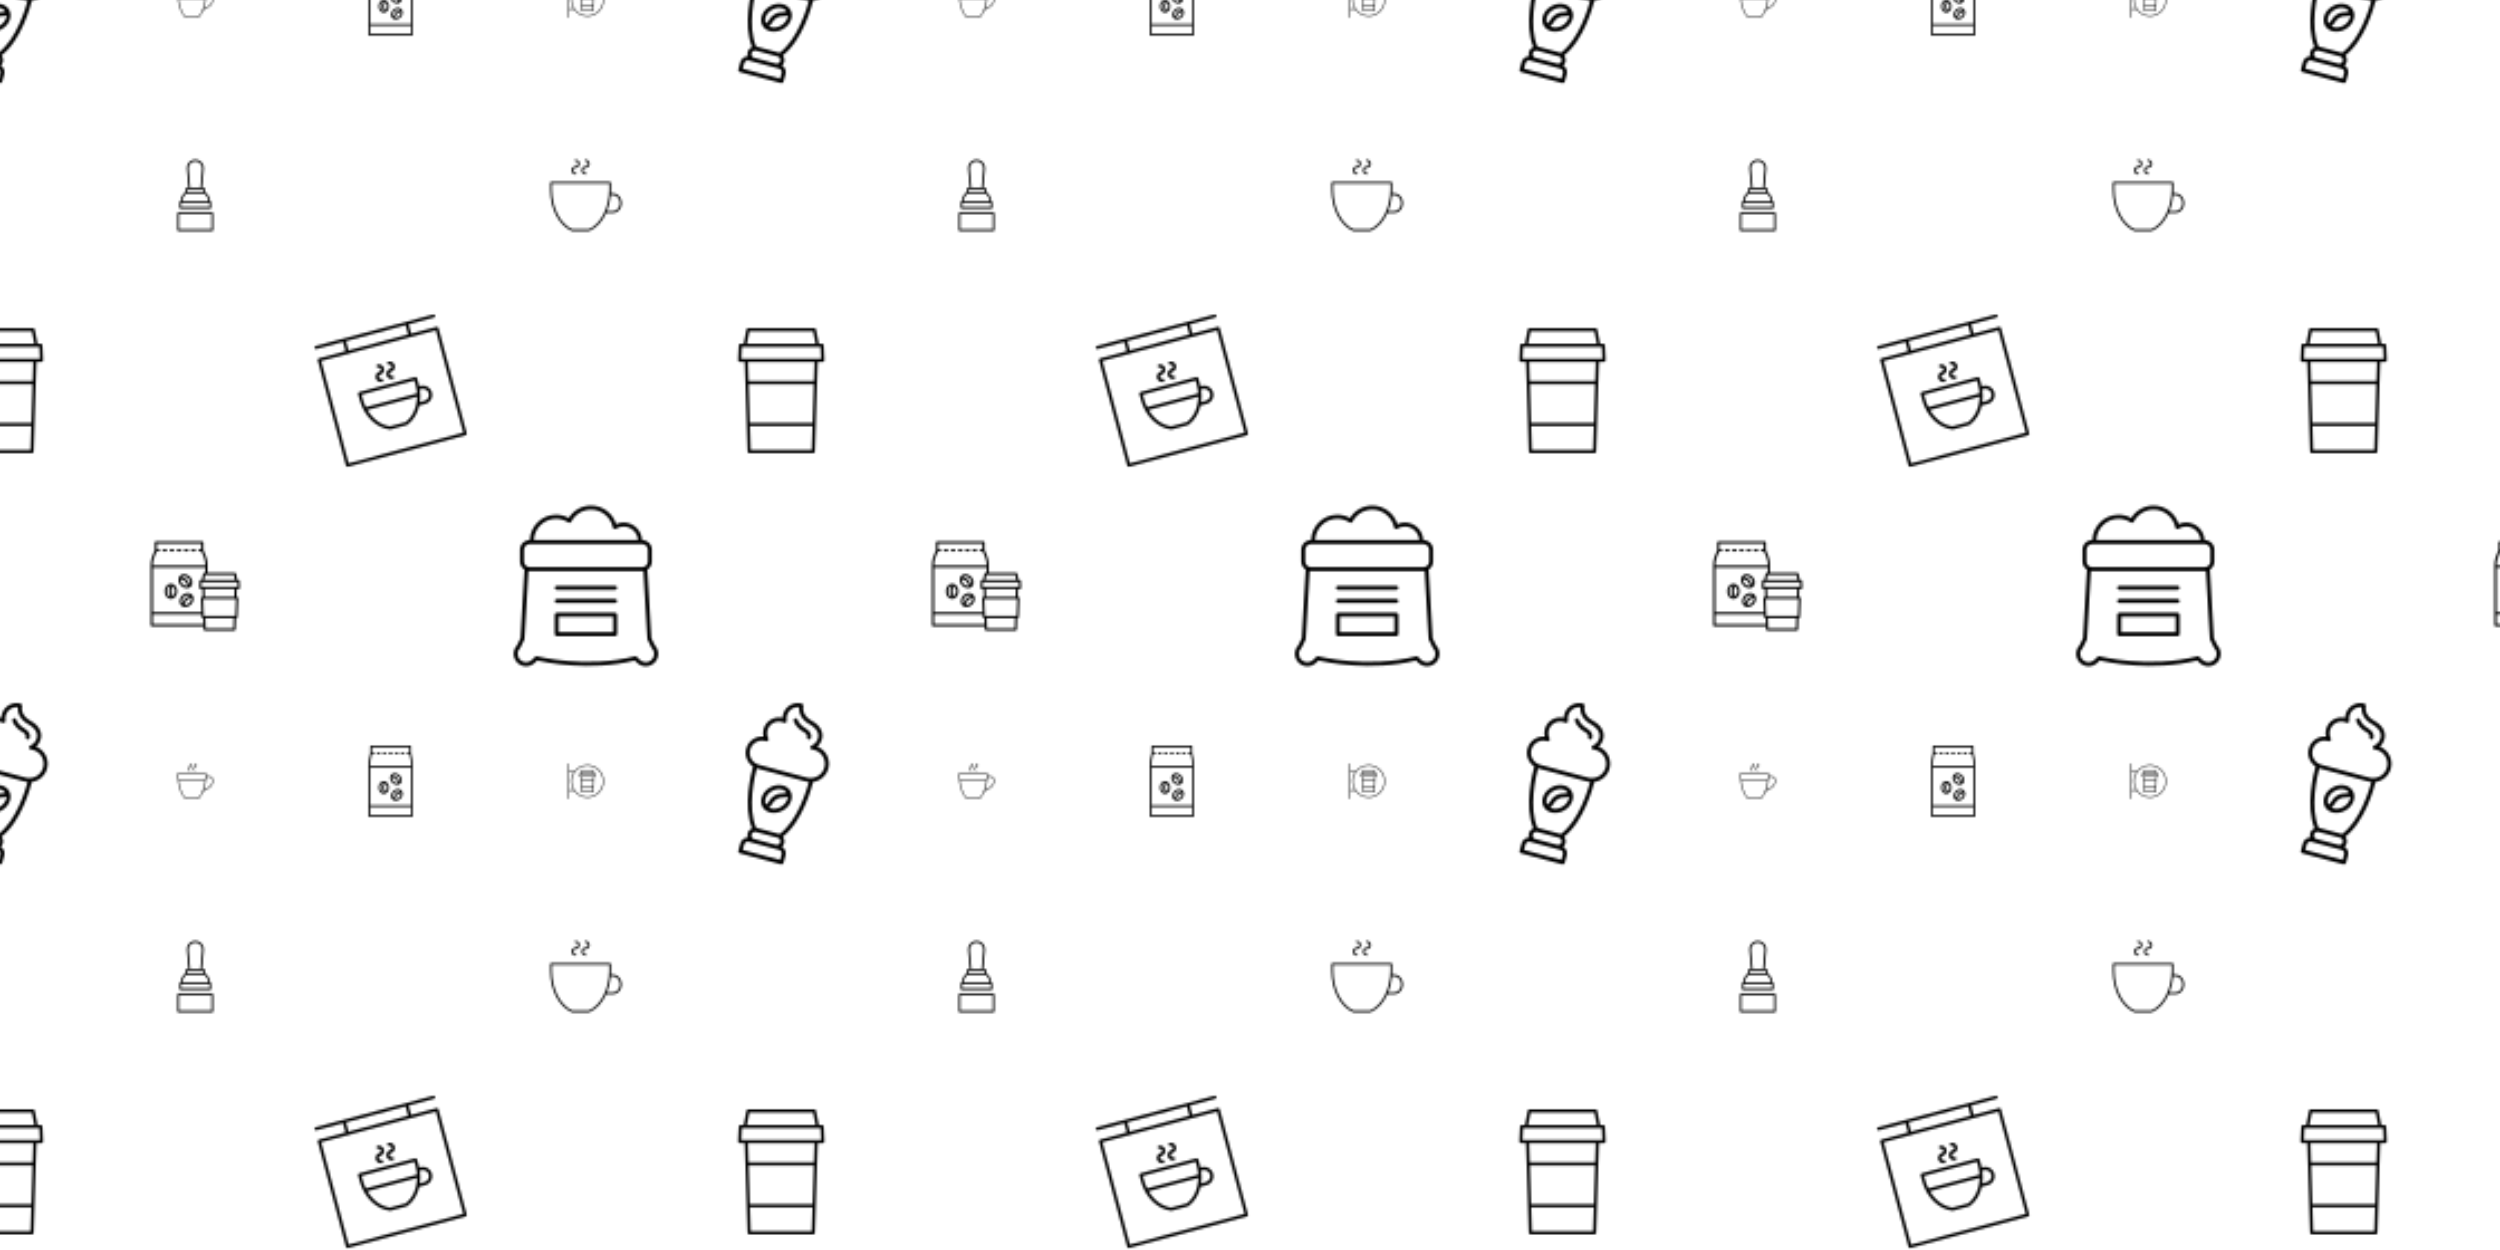 <svg xmlns="http://www.w3.org/2000/svg" xmlns:xlink="http://www.w3.org/1999/xlink" xmlns:fi="http://pattern.flaticon.com/" x="0" y="0" width="1920" height="960" viewBox="0 0 1120 560"><rect x="0px" y="0px" width="100%" height="100%" opacity="0" fill="#ffffff"/><defs><g transform="matrix(0.5 0 0 0.5 62.5 237.5)" id="L1_25"><path d="M21.48,19.152h2.307c0.552,0,1-0.447,1-1s-0.448-1-1-1h-2.307c-0.552,0-1,0.447-1,1  S20.928,19.152,21.48,19.152z"/><path d="M27.899,19.152h2.307c0.552,0,1-0.447,1-1s-0.448-1-1-1h-2.307c-0.552,0-1,0.447-1,1  S27.347,19.152,27.899,19.152z"/><path d="M34.318,19.152h2.307c0.552,0,1-0.447,1-1s-0.448-1-1-1h-2.307c-0.552,0-1,0.447-1,1  S33.766,19.152,34.318,19.152z"/><path d="M40.738,19.152h2.307c0.552,0,1-0.447,1-1s-0.448-1-1-1h-2.307c-0.552,0-1,0.447-1,1  S40.186,19.152,40.738,19.152z"/><path d="M47.157,19.152h2.307c0.552,0,1-0.447,1-1s-0.448-1-1-1h-2.307c-0.552,0-1,0.447-1,1  S46.605,19.152,47.157,19.152z"/><path d="M28.172,47.959c-3.128,0-5.673,3.082-5.673,6.871s2.545,6.871,5.673,6.871  s5.673-3.082,5.673-6.871S31.3,47.959,28.172,47.959z M24.499,54.83  c0-2.545,1.485-4.617,3.363-4.83c-0.106,0.589-0.317,0.987-0.568,1.449  c-0.415,0.762-0.885,1.625-0.885,3.282s0.47,2.521,0.885,3.282c0.278,0.513,0.509,0.945,0.599,1.65  C26,59.471,24.499,57.389,24.499,54.83z M29.838,59.147c-0.158-0.924-0.486-1.535-0.787-2.088  c-0.358-0.659-0.641-1.18-0.641-2.327s0.283-1.668,0.641-2.327c0.282-0.517,0.585-1.088,0.753-1.915  c1.204,0.8,2.041,2.436,2.041,4.341C31.845,56.716,31.023,58.338,29.838,59.147z"/><path d="M42.625,56.363c-1.632,0.186-3.229,0.986-4.498,2.255c-1.268,1.268-2.069,2.865-2.254,4.497  c-0.195,1.717,0.305,3.27,1.407,4.372c0.946,0.946,2.224,1.448,3.652,1.448  c0.236,0,0.477-0.014,0.72-0.041c1.632-0.186,3.229-0.986,4.497-2.255  c1.269-1.268,2.069-2.864,2.254-4.497c0.195-1.717-0.305-3.27-1.407-4.372  C45.896,56.668,44.341,56.168,42.625,56.363z M37.861,63.341c0.134-1.185,0.731-2.359,1.681-3.309  c0.95-0.949,2.125-1.547,3.31-1.682c0.165-0.019,0.326-0.028,0.485-0.028  c0.781,0,1.467,0.238,2.005,0.668c-0.494,0.345-0.926,0.477-1.433,0.626  c-0.832,0.246-1.775,0.524-2.946,1.696c-1.172,1.172-1.45,2.114-1.696,2.947  c-0.165,0.559-0.308,1.029-0.744,1.592C37.994,65.201,37.748,64.329,37.861,63.341z M46.417,61.917  c-0.134,1.185-0.731,2.359-1.681,3.309s-2.125,1.547-3.309,1.682  c-0.409,0.046-0.793,0.015-1.159-0.053c0.539-0.764,0.739-1.426,0.917-2.029  c0.212-0.719,0.38-1.287,1.192-2.099c0.812-0.812,1.38-0.979,2.099-1.191  c0.563-0.167,1.18-0.355,1.881-0.819C46.432,61.093,46.465,61.491,46.417,61.917z"/><path d="M42.335,52.017c1.387,0,2.693-0.472,3.661-1.439c2.211-2.212,1.832-6.191-0.847-8.87  c-2.68-2.679-6.658-3.059-8.87-0.847c-2.212,2.212-1.832,6.191,0.847,8.869  C38.633,51.236,40.551,52.017,42.335,52.017z M39.946,41.406c1.258,0,2.666,0.592,3.789,1.715  c1.799,1.8,2.214,4.315,1.037,5.793c-0.341-0.491-0.473-0.922-0.622-1.425  c-0.246-0.833-0.524-1.775-1.696-2.947c-1.171-1.172-2.115-1.45-2.946-1.696  c-0.561-0.165-1.031-0.308-1.596-0.746C38.471,41.642,39.176,41.406,39.946,41.406z M36.907,43.844  c0.766,0.542,1.429,0.742,2.033,0.921c0.719,0.212,1.287,0.38,2.099,1.191  c0.812,0.812,0.979,1.38,1.192,2.099c0.167,0.565,0.356,1.183,0.821,1.887  c-1.417,0.286-3.165-0.279-4.513-1.626C37.206,46.982,36.641,45.255,36.907,43.844z"/><path d="M11,86.25h46.346l0.088,2.781C57.45,89.571,57.893,90,58.433,90h26.634  c0.54,0,0.982-0.429,1-0.969l0.319-10.126h0.455c0.538,0,0.98-0.426,1-0.964l0.613-17.078  c0.01-0.271-0.091-0.535-0.28-0.73s-0.448-0.306-0.72-0.306h-0.467l0.224-7.106H89  c0.273,0,0.534-0.111,0.723-0.31c0.188-0.197,0.288-0.463,0.276-0.736l-0.279-6.14  c-0.024-0.533-0.464-0.954-0.999-0.954h-1.113l-1.097-5.579c-0.092-0.469-0.503-0.807-0.981-0.807  H60.944V30.825c0-2.623-0.505-5.183-1.5-7.609l-2.165-5.272v-6.942c0-0.553-0.448-1-1-1H14.666  c-0.552,0-1,0.447-1,1v6.942l-2.165,5.272C10.505,25.642,10,28.202,10,30.825V85.25  C10,85.803,10.448,86.25,11,86.25z M12,84.25v-8.705h43.575l0.086,2.396  c0.02,0.538,0.461,0.964,1,0.964h0.454L57.282,84.25H12z M84.097,88h-24.696l-0.286-9.095h25.268  L84.097,88z M85.875,76.905h-28.25l-0.541-15.078H86.416L85.875,76.905z M84.986,59.827H58.514l-0.224-7.106  h26.918L84.986,59.827z M87.954,50.721H55.546l0.188-4.14h32.03L87.954,50.721z M85.569,44.581H57.931  l0.862-4.386h25.914L85.569,44.581z M57.97,38.195c-0.478,0-0.889,0.338-0.981,0.807l-1.097,5.579  H54.779c-0.535,0-0.975,0.421-0.999,0.954l-0.279,6.14c-0.012,0.273,0.087,0.539,0.276,0.736  c0.189,0.198,0.45,0.31,0.723,0.31h1.79l0.224,7.106h-0.467c-0.271,0-0.531,0.11-0.72,0.306  s-0.29,0.459-0.28,0.73l0.455,12.682H12V33.688h46.944v4.508H57.97z M13.352,23.976l1.98-4.823  h2.036c0.552,0,1-0.447,1-1s-0.448-1-1-1h-1.702v-5.151h39.613v5.151h-1.702c-0.552,0-1,0.447-1,1  s0.448,1,1,1h2.036l1.98,4.823c0.896,2.184,1.351,4.488,1.351,6.85v0.862H12v-0.862  C12,28.464,12.455,26.159,13.352,23.976z"/></g><g transform="matrix(0.4 0 0 0.4 242.5 67.5)" id="L1_26"><path d="M38.412,19.36c2.581,0,4.681-2.1,4.681-4.68S40.993,10,38.412,10c-0.553,0-1,0.448-1,1  s0.447,1,1,1c1.479,0,2.681,1.202,2.681,2.68s-1.202,2.68-2.681,2.68  c-2.58,0-4.68,2.1-4.68,4.68s2.1,4.68,4.68,4.68c0.553,0,1-0.448,1-1s-0.447-1-1-1  c-1.478,0-2.68-1.202-2.68-2.68S36.935,19.36,38.412,19.36z"/><path d="M49.565,19.36c2.581,0,4.681-2.1,4.681-4.68S52.146,10,49.565,10c-0.553,0-1,0.448-1,1  s0.447,1,1,1c1.479,0,2.681,1.202,2.681,2.68s-1.202,2.68-2.681,2.68  c-2.58,0-4.68,2.1-4.68,4.68s2.1,4.68,4.68,4.68c0.553,0,1-0.448,1-1s-0.447-1-1-1  c-1.478,0-2.68-1.202-2.68-2.68S48.088,19.36,49.565,19.36z"/><path d="M34.071,89.917C34.196,89.972,34.332,90,34.469,90h19.04c0.137,0,0.272-0.028,0.397-0.083  c8.003-3.466,14.544-10.727,18.78-20.149h7.53c5.415,0,9.821-4.934,9.821-10.998  s-4.406-10.998-9.821-10.998h-2.338c0.073-1.3,0.111-2.612,0.111-3.936v-7.926c0-0.552-0.447-1-1-1  h-66c-0.553,0-1,0.448-1,1v7.926C9.989,65.16,19.667,83.679,34.071,89.917z M80.216,49.772  c4.312,0,7.821,4.037,7.821,8.998s-3.509,8.998-7.821,8.998h-6.674  c2.192-5.449,3.641-11.543,4.194-17.996H80.216z M11.989,36.911h64v6.926  c0,20.123-9.319,38.242-22.689,44.164H34.678c-13.369-5.921-22.688-24.04-22.688-44.164V36.911z"/></g><g transform="matrix(0.2 0 0 0.2 252.5 340)" id="L1_27"><path d="M53.299,13.381c-11.947,0-22.577,5.719-29.294,14.555c-0.088-0.026-0.176-0.055-0.273-0.055  H12.015V11.021c0-0.553-0.448-1-1-1s-1,0.447-1,1v78c0,0.553,0.448,1,1,1s1-0.447,1-1V71.381h11.408  c6.676,9.284,17.576,15.35,29.875,15.35c20.268,0,36.757-16.452,36.757-36.675  S73.566,13.381,53.299,13.381z M12.015,69.381v-39.5h10.61c-3.839,5.792-6.083,12.726-6.083,20.175  c0,7.088,2.032,13.709,5.536,19.325H12.015z M53.299,84.73c-19.165,0-34.756-15.555-34.756-34.675  s15.592-34.675,34.756-34.675c19.165,0,34.757,15.555,34.757,34.675S72.464,84.73,53.299,84.73z"/><path d="M69.712,31.953h-1.046l-1.058-5.464c-0.091-0.47-0.503-0.81-0.982-0.81H39.972  c-0.479,0-0.891,0.34-0.982,0.81l-1.058,5.464h-1.046c-0.535,0-0.975,0.421-0.999,0.955l-0.271,6.031  c-0.012,0.272,0.087,0.539,0.276,0.736c0.188,0.197,0.45,0.309,0.723,0.309h1.7l1.105,33.658  c0.018,0.539,0.46,0.967,1,0.967h25.759c0.54,0,0.982-0.428,1-0.967l1.105-33.658h1.7  c0.273,0,0.534-0.111,0.723-0.309c0.189-0.197,0.289-0.464,0.276-0.736l-0.271-6.031  C70.688,32.374,70.247,31.953,69.712,31.953z M40.797,27.68h25.004l0.827,4.273H39.97L40.797,27.68z   M65.569,61.709H41.029l-0.419-12.778h25.378L65.569,61.709z M41.387,72.609l-0.292-8.9h24.408  l-0.292,8.9H41.387z M66.054,46.931H40.544l-0.228-6.946h25.965L66.054,46.931z M37.661,37.984  l0.181-4.031h30.915l0.181,4.031H37.661z"/></g><g transform="matrix(0.4 0 0 0.4 67.5 67.5)" id="L1_28"><path d="M38.77,44.024v2.546c-1.343,1.021-5.143,4.413-5.421,10.084h-0.134c-0.552,0-1,0.447-1,1V64  c0,0.553,0.448,1,1,1h33.57c0.552,0,1-0.447,1-1v-6.346c0-0.553-0.448-1-1-1h-0.134  c-0.278-5.671-4.078-9.063-5.421-10.084v-2.546c0-1.516-1.233-2.749-2.749-2.749h-0.765l1.806-20.936  c0.219-2.654-0.69-5.299-2.494-7.258S52.663,10,50,10s-5.225,1.123-7.028,3.082  s-2.712,4.604-2.493,7.262l1.806,20.932h-0.765C40.003,41.275,38.77,42.509,38.77,44.024z M65.785,63  H34.215v-4.346h31.57V63z M64.654,56.654H35.346c0.292-4.915,3.819-7.881,4.75-8.578h19.81  C60.84,48.77,64.364,51.715,64.654,56.654z M59.23,44.024v2.052H40.77v-2.052  c0-0.413,0.336-0.749,0.749-0.749h16.962C58.894,43.275,59.23,43.611,59.23,44.024z M42.471,20.176  c-0.176-2.13,0.525-4.168,1.972-5.739C45.89,12.865,47.864,12,50,12s4.11,0.865,5.557,2.437  c1.447,1.571,2.147,3.609,1.972,5.735l-1.82,21.104H44.291L42.471,20.176z"/><path d="M29.916,70.092V89c0,0.553,0.448,1,1,1H69.084c0.552,0,1-0.447,1-1V70.092c0-0.553-0.448-1-1-1H30.916  C30.364,69.092,29.916,69.539,29.916,70.092z M31.916,71.092H68.084V88H31.916V71.092z"/></g><g transform="matrix(0.869 0.233 -0.233 0.869 318.18 294.886)" id="L1_29"><path d="M28.985,38.843c0,3.597,2.351,6.651,5.595,7.714c-0.041,3.49,0.164,20.286,7.5,29.889  c-0.902,0.702-1.494,1.786-1.494,3.016c0,0.73,0.216,1.406,0.571,1.987  c-1.602,0.445-2.787,1.9-2.787,3.642V89c0,0.553,0.448,1,1,1h21.262c0.552,0,1-0.447,1-1v-3.91  c0-1.742-1.186-3.197-2.787-3.642c0.355-0.581,0.571-1.257,0.571-1.987c0-1.23-0.592-2.314-1.494-3.016  c7.586-9.93,7.547-27.553,7.495-30.198c3.286-1.387,5.599-4.644,5.599-8.432  c0-4.693-3.548-8.572-8.1-9.089c0.81-1.221,1.25-2.66,1.25-4.174c0-3.678-2.677-6.433-7.344-7.558  c-5.614-1.354-5.874-5.533-5.885-6.006C50.923,10.445,50.479,10,49.936,10  c-4.218,0-7.65,3.436-7.65,7.658c0,0.587,0.067,1.165,0.199,1.73  c-4.241,0.092-7.664,3.574-7.664,7.842c0,1.267,0.308,2.504,0.886,3.614  C31.895,31.505,28.985,34.84,28.985,38.843z M57.415,79.461c0,1.012-0.821,1.834-1.831,1.834H44.416  c-1.01,0-1.831-0.822-1.831-1.834s0.821-1.834,1.831-1.834H55.584  C56.593,77.627,57.415,78.449,57.415,79.461z M59.631,85.09V88H40.369v-2.91  c0-0.989,0.805-1.795,1.794-1.795h2.253H55.584h2.253C58.826,83.295,59.631,84.101,59.631,85.09z   M56.027,75.627H55.584H44.416h-0.443c-6.925-8.6-7.389-24.651-7.392-28.692  c0.17,0.011,0.34,0.026,0.513,0.026h24.784c0.526,0,1.039-0.055,1.541-0.14  C63.426,50.648,63.03,66.93,56.027,75.627z M37.094,32.726c0.09,0,0.179,0.007,0.268,0.013  l0.108,0.007c0.402,0.016,0.782-0.195,0.959-0.559s0.119-0.797-0.147-1.1  c-0.942-1.07-1.46-2.44-1.46-3.856c0-3.223,2.618-5.844,5.835-5.844  c0.352,0,0.719,0.035,1.091,0.105c0.373,0.071,0.748-0.072,0.978-0.372  c0.229-0.298,0.273-0.699,0.111-1.039c-0.365-0.771-0.551-1.585-0.551-2.423  c0-2.821,2.073-5.167,4.774-5.59c0.361,1.852,1.774,5.539,7.292,6.869  c1.748,0.422,5.813,1.812,5.813,5.614c0,1.749-0.801,3.366-2.199,4.436  c-0.364,0.278-0.492,0.769-0.311,1.189s0.63,0.669,1.077,0.592c0.426-0.068,0.8-0.102,1.146-0.102  c3.936,0,7.137,3.206,7.137,7.147c0,3.94-3.202,7.146-7.137,7.146H37.094  c-3.369,0-6.109-2.744-6.109-6.118C30.985,35.47,33.726,32.726,37.094,32.726z"/><path d="M54.531,23.446c1,0.253,2.191,0.802,2.191,1.979c0,0.553,0.448,1,1,1s1-0.447,1-1  c0-1.895-1.349-3.323-3.7-3.919c-3.825-0.968-5.051-3.106-5.102-3.197  c-0.177-0.317-0.514-0.519-0.877-0.519c-0.552,0-1,0.447-1,1c0,0.185,0.05,0.357,0.137,0.506  C48.48,19.829,50.096,22.323,54.531,23.446z"/><path d="M50.598,51.89c-1.896,0.215-3.751,1.146-5.227,2.622c-1.476,1.476-2.407,3.331-2.622,5.227  c-0.225,1.98,0.349,3.769,1.617,5.035c1.087,1.088,2.558,1.664,4.204,1.664  c0.273,0,0.55-0.016,0.832-0.048c1.896-0.215,3.751-1.146,5.227-2.621  c1.476-1.475,2.407-3.331,2.622-5.227c0.225-1.98-0.349-3.769-1.617-5.036  C54.367,52.239,52.579,51.66,50.598,51.89z M44.737,59.964c0.165-1.447,0.892-2.882,2.049-4.038  c1.157-1.157,2.591-1.885,4.038-2.049c0.203-0.023,0.402-0.035,0.597-0.035  c1.061,0,1.989,0.348,2.685,0.986c-0.701,0.542-1.292,0.722-1.952,0.916  c-0.966,0.285-2.062,0.608-3.418,1.966c-1.357,1.356-1.68,2.451-1.966,3.418  c-0.211,0.716-0.403,1.351-1.064,2.136C44.938,62.44,44.587,61.279,44.737,59.964z M55.263,58.316  c-0.165,1.447-0.892,2.882-2.049,4.038s-2.591,1.884-4.038,2.049  c-0.617,0.068-1.194,0.016-1.725-0.122c0.757-0.985,1.013-1.827,1.238-2.587  c0.249-0.845,0.464-1.573,1.461-2.57s1.726-1.213,2.57-1.462  c0.716-0.211,1.504-0.446,2.416-1.105C55.282,57.098,55.335,57.687,55.263,58.316z"/></g><g transform="matrix(0.4 0 0 0.4 155 330)" id="L1_30"><path d="M35.301,19.513h2.424c0.553,0,1-0.447,1-1s-0.447-1-1-1h-2.424c-0.553,0-1,0.447-1,1  S34.748,19.513,35.301,19.513z"/><path d="M42.045,19.513h2.423c0.553,0,1-0.447,1-1s-0.447-1-1-1h-2.423c-0.553,0-1,0.447-1,1  S41.492,19.513,42.045,19.513z"/><path d="M48.788,19.513h2.424c0.553,0,1-0.447,1-1s-0.447-1-1-1h-2.424c-0.553,0-1,0.447-1,1  S48.235,19.513,48.788,19.513z"/><path d="M55.532,19.513h2.423c0.553,0,1-0.447,1-1s-0.447-1-1-1h-2.423c-0.553,0-1,0.447-1,1  S54.979,19.513,55.532,19.513z"/><path d="M62.275,19.513h2.424c0.553,0,1-0.447,1-1s-0.447-1-1-1h-2.424c-0.553,0-1,0.447-1,1  S61.723,19.513,62.275,19.513z"/><path d="M42.331,49.876c-3.258,0-5.908,3.216-5.908,7.168s2.65,7.167,5.908,7.167  c3.259,0,5.909-3.215,5.909-7.167S45.59,49.876,42.331,49.876z M38.423,57.044  c0-2.731,1.615-4.95,3.645-5.133c-0.107,0.664-0.339,1.097-0.615,1.605  c-0.433,0.795-0.923,1.696-0.923,3.424s0.49,2.629,0.923,3.424  c0.304,0.558,0.553,1.029,0.642,1.816C40.052,62.015,38.423,59.786,38.423,57.044z M44.046,61.664  c-0.159-1.01-0.514-1.663-0.836-2.256c-0.38-0.698-0.68-1.25-0.68-2.469s0.3-1.771,0.68-2.469  c0.302-0.555,0.629-1.169,0.8-2.074c1.314,0.834,2.23,2.595,2.23,4.647  C46.24,59.076,45.34,60.821,44.046,61.664z"/><path d="M62.071,60.169c-2.304-2.304-6.452-1.905-9.246,0.89c-2.795,2.794-3.193,6.942-0.89,9.246  c0.984,0.984,2.314,1.507,3.802,1.507c0.246,0,0.496-0.015,0.75-0.043  c1.703-0.194,3.37-1.03,4.694-2.354C63.976,66.62,64.375,62.473,62.071,60.169z M54.239,62.473  c1.189-1.189,2.68-1.815,4.016-1.815c0.832,0,1.596,0.258,2.197,0.761  c-0.548,0.397-1.019,0.539-1.574,0.702c-0.868,0.257-1.853,0.548-3.073,1.77  c-1.222,1.221-1.513,2.205-1.77,3.073c-0.18,0.61-0.335,1.119-0.829,1.739  C51.876,67.139,52.3,64.412,54.239,62.473z M59.768,68c-1.006,1.006-2.251,1.639-3.506,1.781  c-0.466,0.053-0.9,0.016-1.31-0.07c0.599-0.824,0.81-1.535,1.001-2.181  c0.225-0.763,0.402-1.364,1.265-2.227s1.464-1.04,2.227-1.265c0.606-0.179,1.271-0.383,2.032-0.901  C61.815,64.657,61.218,66.549,59.768,68z"/><path d="M57.209,54.038c1.444,0,2.804-0.491,3.811-1.498c2.304-2.304,1.905-6.452-0.89-9.246  c-2.794-2.794-6.941-3.194-9.246-0.89c-2.304,2.304-1.905,6.452,0.89,9.246  C53.347,53.224,55.349,54.038,57.209,54.038z M54.7,42.893c1.335,0,2.826,0.627,4.016,1.815  c1.93,1.93,2.358,4.642,1.051,6.207c-0.394-0.546-0.535-1.015-0.699-1.569  c-0.257-0.868-0.547-1.853-1.769-3.074s-2.206-1.512-3.074-1.769  c-0.61-0.18-1.121-0.336-1.742-0.832C53.086,43.156,53.857,42.893,54.7,42.893z M51.472,45.417  c0.827,0.601,1.539,0.813,2.187,1.004c0.763,0.225,1.364,0.402,2.227,1.264  c0.861,0.862,1.039,1.464,1.265,2.227c0.179,0.606,0.383,1.272,0.901,2.033  c-1.519,0.34-3.412-0.259-4.862-1.709C51.75,48.799,51.153,46.929,51.472,45.417z"/><path d="M74.708,30.283c0-1.696-0.167-3.398-0.498-5.061l-1.353-6.82v-7.401c0-0.553-0.447-1-1-1H28.143  c-0.553,0-1,0.447-1,1v7.401l-1.353,6.819c-0.331,1.663-0.498,3.365-0.498,5.062V89c0,0.553,0.447,1,1,1  h47.416c0.553,0,1-0.447,1-1V30.283z M27.292,34.783h45.416v41.971H27.292V34.783z M27.751,25.611  l1.21-6.099h2.021c0.553,0,1-0.447,1-1s-0.447-1-1-1h-1.839v-5.512h41.715v5.512h-1.839  c-0.553,0-1,0.447-1,1s0.447,1,1,1h2.021l1.21,6.1c0.305,1.534,0.459,3.105,0.459,4.671v2.5H27.292  v-2.5C27.292,28.718,27.446,27.146,27.751,25.611z M27.292,88v-9.246h45.416V88H27.292z"/></g><g transform="matrix(0.676 -0.181 0.181 0.676 132.134 150.251)" id="L1_31"><path d="M89,12c0.553,0,1-0.448,1-1s-0.447-1-1-1H11c-0.553,0-1,0.448-1,1s0.447,1,1,1h17.639v6.167H11  c-0.553,0-1,0.448-1,1V89c0,0.552,0.447,1,1,1h78c0.553,0,1-0.448,1-1V19.167c0-0.552-0.447-1-1-1H72.139V12H89  z M88,88H12V20.167h76V88z M70.139,18.167h-39.5V12h39.5V18.167z"/><path d="M68.384,52.056c0.022-0.48,0.046-0.959,0.046-1.444v-3.925c0-0.552-0.447-1-1-1h-37.046  c-0.553,0-1,0.448-1,1v3.925c0,10.777,5.555,20.141,13.823,23.3c0.113,0.043,0.234,0.066,0.356,0.066  h10.687c0.122,0,0.243-0.022,0.356-0.066c4.515-1.725,8.211-5.308,10.645-9.953h3.99  c3.281,0,5.951-2.67,5.951-5.952c0-3.281-2.67-5.951-5.951-5.951H68.384z M31.385,47.686h35.046  v2.925c0,1.886-0.196,3.734-0.557,5.511H31.942c-0.361-1.777-0.557-3.625-0.557-5.511V47.686z   M54.063,71.977H43.752c-5.336-2.115-9.476-7.376-11.317-13.854h32.946  C63.539,64.601,59.4,69.862,54.063,71.977z M73.193,58.007c0,2.179-1.772,3.952-3.951,3.952h-3.038  c1.021-2.431,1.707-5.098,2.022-7.903h1.016C71.421,54.056,73.193,55.828,73.193,58.007z"/><path d="M46.24,43.157c0.553,0,1-0.448,1-1s-0.447-1-1-1c-0.75,0-1.36-0.61-1.36-1.36  s0.61-1.36,1.36-1.36c1.853,0,3.36-1.507,3.36-3.36c0-1.853-1.508-3.36-3.36-3.36  c-0.553,0-1,0.448-1,1s0.447,1,1,1c0.75,0,1.36,0.61,1.36,1.36s-0.61,1.36-1.36,1.36  c-1.853,0-3.36,1.507-3.36,3.36C42.88,41.649,44.388,43.157,46.24,43.157z"/><path d="M53.393,43.157c0.553,0,1-0.448,1-1s-0.447-1-1-1c-0.75,0-1.36-0.61-1.36-1.36  s0.61-1.36,1.36-1.36c1.853,0,3.36-1.507,3.36-3.36c0-1.853-1.508-3.36-3.36-3.36  c-0.553,0-1,0.448-1,1s0.447,1,1,1c0.75,0,1.36,0.61,1.36,1.36s-0.61,1.36-1.36,1.36  c-1.853,0-3.36,1.507-3.36,3.36C50.032,41.649,51.54,43.157,53.393,43.157z"/></g><path d="M23.404,31.616h3.284l1.78,57.415C28.485,89.571,28.928,90,29.468,90h41.063  c0.54,0,0.983-0.429,1-0.969l1.78-57.415h3.284c0.273,0,0.534-0.112,0.723-0.309  c0.189-0.197,0.289-0.463,0.276-0.736l-0.431-9.615c-0.024-0.534-0.464-0.955-0.999-0.955h-2.158  l-1.779-9.191C72.136,10.34,71.725,10,71.246,10H28.754c-0.479,0-0.891,0.34-0.982,0.81l-1.779,9.191  h-2.158c-0.535,0-0.975,0.421-0.999,0.955l-0.431,9.615c-0.012,0.273,0.087,0.539,0.276,0.736  C22.87,31.504,23.131,31.616,23.404,31.616z M70.101,70.624H29.899l-0.767-24.747h41.737L70.101,70.624z   M30.438,88l-0.477-15.376h40.078L69.562,88H30.438z M70.93,43.877H29.07l-0.38-12.261h42.621  L70.93,43.877z M29.58,12h40.841l1.549,8.001H28.031L29.58,12z M24.791,22.001H75.209l0.341,7.615  H24.45L24.791,22.001z" transform="matrix(0.7 0 0 0.7 315 140)" id="L1_32"/><g transform="matrix(0.9 0 0 0.9 217.5 217.5)" id="L1_33"><path d="M15.846,88.185c2.416,2.419,6.351,2.415,8.767,0l1.078-1.079  c3.798,0.881,26.185,5.584,48.625,0.006l1.072,1.073c1.208,1.209,2.796,1.812,4.383,1.812  c1.588,0,3.176-0.604,4.384-1.812c1.171-1.171,1.815-2.728,1.815-4.384  c0-1.597-0.6-3.102-1.692-4.257l-1.718-3.551L80.587,41.881c1.345-0.858,2.246-2.354,2.246-4.065  v-5.819c0-2.662-2.165-4.827-4.826-4.827h-0.076c-0.239-4.857-4.255-8.739-9.17-8.739  c-1.286,0-2.552,0.271-3.722,0.792C63.373,13.807,58.315,10,52.546,10  c-4.562,0-8.724,2.344-11.102,6.185c-1.932-1.071-4.098-1.633-6.325-1.633  c-7.055,0-12.808,5.621-13.05,12.618h-0.076c-2.661,0-4.826,2.165-4.826,4.827v5.819  c0,1.711,0.9,3.207,2.246,4.065l-1.972,34.112l-1.718,3.551c-1.093,1.155-1.692,2.66-1.692,4.257  C14.03,85.457,14.675,87.014,15.846,88.185z M35.119,16.552c2.19,0,4.312,0.642,6.133,1.855  c0.237,0.158,0.53,0.208,0.807,0.136c0.275-0.071,0.508-0.258,0.638-0.512  C44.605,14.312,48.379,12,52.546,12c5.266,0,9.831,3.743,10.857,8.901  c0.064,0.323,0.283,0.594,0.587,0.724c0.303,0.132,0.65,0.102,0.929-0.074  c1.156-0.732,2.484-1.12,3.842-1.12c3.813,0,6.934,2.985,7.17,6.739H24.069  C24.31,21.276,29.167,16.552,35.119,16.552z M19.167,31.997c0-1.559,1.268-2.827,2.826-2.827h56.014  c1.559,0,2.826,1.269,2.826,2.827v5.819c0,1.559-1.268,2.827-2.826,2.827H21.993  c-1.559,0-2.826-1.269-2.826-2.827V31.997z M17.26,80.832c0.079-0.079,0.145-0.171,0.193-0.271  l1.875-3.875c0.057-0.118,0.091-0.247,0.098-0.378l1.949-33.727c0.205,0.027,0.407,0.062,0.618,0.062  h56.014c0.212,0,0.414-0.036,0.618-0.062l1.949,33.727c0.007,0.131,0.041,0.26,0.098,0.378l1.875,3.875  c0.049,0.101,0.114,0.192,0.193,0.271c0.793,0.793,1.229,1.848,1.229,2.969  c0,1.122-0.437,2.177-1.229,2.97S80.893,88,79.771,88c-1.122,0-2.177-0.437-2.97-1.229l-1.474-1.475  c-0.249-0.249-0.614-0.351-0.955-0.262c-24.179,6.194-48.502,0.063-48.744,0.001  c-0.347-0.09-0.708,0.011-0.957,0.261l-1.474,1.475C22.405,87.563,21.351,88,20.229,88  c-1.121,0-2.176-0.437-2.969-1.229s-1.229-1.848-1.229-2.97C16.03,82.68,16.467,81.625,17.26,80.832  z"/><path d="M35.452,75.014h29.096c0.553,0,1-0.447,1-1v-9.688c0-0.553-0.447-1-1-1h-29.096c-0.553,0-1,0.447-1,1  v9.688C34.452,74.566,34.899,75.014,35.452,75.014z M36.452,65.326h27.096v7.688h-27.096V65.326z"/><path d="M35.452,58.509h29.096c0.553,0,1-0.447,1-1s-0.447-1-1-1h-29.096c-0.553,0-1,0.447-1,1  S34.899,58.509,35.452,58.509z"/><path d="M35.452,51.925h29.096c0.553,0,1-0.447,1-1s-0.447-1-1-1h-29.096c-0.553,0-1,0.447-1,1  S34.899,51.925,35.452,51.925z"/></g><g transform="matrix(0.2 0 0 0.2 77.5 340)" id="L1_34"><path d="M86.523,40.269c-3.967-2.849-9.997-1.487-11.92-0.947c0.178-4.051,0.086-6.605,0.084-6.654  c-0.021-0.537-0.462-0.96-0.999-0.96H11.028c-0.537,0-0.978,0.424-0.999,0.96  c-0.004,0.094-0.353,9.583,1.604,21.258c1.815,10.825,6.042,25.819,15.87,35.777  C27.692,89.893,27.948,90,28.216,90H56.5c0.268,0,0.523-0.107,0.712-0.297  c4.765-4.827,8.204-10.84,10.699-16.986c0.925-0.505,1.84-1,2.735-1.482  C81.459,65.408,90,60.806,90,48.41C90,44.665,88.83,41.926,86.523,40.269z M12.009,33.707h60.699  c0.018,1.828-0.016,6.119-0.551,11.668H12.559C12.024,39.826,11.99,35.535,12.009,33.707z M56.079,88  H28.637C18.03,77.014,14.16,59.694,12.768,47.375h59.179C70.555,59.694,66.685,77.014,56.079,88z   M69.697,69.474c-0.223,0.12-0.457,0.248-0.682,0.37c2.002-5.59,3.269-11.157,4.067-15.918  c0.785-4.68,1.196-8.995,1.41-12.508c0.045-0.008,0.089-0.002,0.134-0.017  c0.068-0.023,6.902-2.263,10.734,0.494C87.111,43.156,88,45.348,88,48.41  C88,59.612,80.323,63.749,69.697,69.474z"/><path d="M37.619,19.36c2.58,0,4.68-2.1,4.68-4.68S40.199,10,37.619,10c-0.553,0-1,0.448-1,1  s0.447,1,1,1c1.478,0,2.68,1.202,2.68,2.68s-1.202,2.68-2.68,2.68  c-2.581,0-4.681,2.1-4.681,4.68s2.1,4.68,4.681,4.68c0.553,0,1-0.448,1-1s-0.447-1-1-1  c-1.479,0-2.681-1.202-2.681-2.68S36.141,19.36,37.619,19.36z"/><path d="M48.772,19.36c2.58,0,4.68-2.1,4.68-4.68S51.353,10,48.772,10c-0.553,0-1,0.448-1,1  s0.447,1,1,1c1.478,0,2.68,1.202,2.68,2.68s-1.202,2.68-2.68,2.68  c-2.581,0-4.681,2.1-4.681,4.68s2.1,4.68,4.681,4.68c0.553,0,1-0.448,1-1s-0.447-1-1-1  c-1.479,0-2.681-1.202-2.681-2.68S47.294,19.36,48.772,19.36z"/></g></defs><g fi:class="KUsePattern"><pattern id="pattern_L1_25" width="350" height="350" patternUnits="userSpaceOnUse"><use xlink:href="#L1_25" x="-350" y="-350"/><use xlink:href="#L1_25" x="0" y="-350"/><use xlink:href="#L1_25" x="350" y="-350"/><use xlink:href="#L1_25" x="-350" y="0"/><use xlink:href="#L1_25" x="0" y="0"/><use xlink:href="#L1_25" x="350" y="0"/><use xlink:href="#L1_25" x="-350" y="350"/><use xlink:href="#L1_25" x="0" y="350"/><use xlink:href="#L1_25" x="350" y="350"/></pattern><rect x="0" y="0" width="100%" height="100%" fill="url(#pattern_L1_25)"/></g><g fi:class="KUsePattern"><pattern id="pattern_L1_26" width="350" height="350" patternUnits="userSpaceOnUse"><use xlink:href="#L1_26" x="-350" y="-350"/><use xlink:href="#L1_26" x="0" y="-350"/><use xlink:href="#L1_26" x="350" y="-350"/><use xlink:href="#L1_26" x="-350" y="0"/><use xlink:href="#L1_26" x="0" y="0"/><use xlink:href="#L1_26" x="350" y="0"/><use xlink:href="#L1_26" x="-350" y="350"/><use xlink:href="#L1_26" x="0" y="350"/><use xlink:href="#L1_26" x="350" y="350"/></pattern><rect x="0" y="0" width="100%" height="100%" fill="url(#pattern_L1_26)"/></g><g fi:class="KUsePattern"><pattern id="pattern_L1_27" width="350" height="350" patternUnits="userSpaceOnUse"><use xlink:href="#L1_27" x="-350" y="-350"/><use xlink:href="#L1_27" x="0" y="-350"/><use xlink:href="#L1_27" x="350" y="-350"/><use xlink:href="#L1_27" x="-350" y="0"/><use xlink:href="#L1_27" x="0" y="0"/><use xlink:href="#L1_27" x="350" y="0"/><use xlink:href="#L1_27" x="-350" y="350"/><use xlink:href="#L1_27" x="0" y="350"/><use xlink:href="#L1_27" x="350" y="350"/></pattern><rect x="0" y="0" width="100%" height="100%" fill="url(#pattern_L1_27)"/></g><g fi:class="KUsePattern"><pattern id="pattern_L1_28" width="350" height="350" patternUnits="userSpaceOnUse"><use xlink:href="#L1_28" x="-350" y="-350"/><use xlink:href="#L1_28" x="0" y="-350"/><use xlink:href="#L1_28" x="350" y="-350"/><use xlink:href="#L1_28" x="-350" y="0"/><use xlink:href="#L1_28" x="0" y="0"/><use xlink:href="#L1_28" x="350" y="0"/><use xlink:href="#L1_28" x="-350" y="350"/><use xlink:href="#L1_28" x="0" y="350"/><use xlink:href="#L1_28" x="350" y="350"/></pattern><rect x="0" y="0" width="100%" height="100%" fill="url(#pattern_L1_28)"/></g><g fi:class="KUsePattern"><pattern id="pattern_L1_29" width="350" height="350" patternUnits="userSpaceOnUse"><use xlink:href="#L1_29" x="-350" y="-350"/><use xlink:href="#L1_29" x="0" y="-350"/><use xlink:href="#L1_29" x="350" y="-350"/><use xlink:href="#L1_29" x="-350" y="0"/><use xlink:href="#L1_29" x="0" y="0"/><use xlink:href="#L1_29" x="350" y="0"/><use xlink:href="#L1_29" x="-350" y="350"/><use xlink:href="#L1_29" x="0" y="350"/><use xlink:href="#L1_29" x="350" y="350"/></pattern><rect x="0" y="0" width="100%" height="100%" fill="url(#pattern_L1_29)"/></g><g fi:class="KUsePattern"><pattern id="pattern_L1_30" width="350" height="350" patternUnits="userSpaceOnUse"><use xlink:href="#L1_30" x="-350" y="-350"/><use xlink:href="#L1_30" x="0" y="-350"/><use xlink:href="#L1_30" x="350" y="-350"/><use xlink:href="#L1_30" x="-350" y="0"/><use xlink:href="#L1_30" x="0" y="0"/><use xlink:href="#L1_30" x="350" y="0"/><use xlink:href="#L1_30" x="-350" y="350"/><use xlink:href="#L1_30" x="0" y="350"/><use xlink:href="#L1_30" x="350" y="350"/></pattern><rect x="0" y="0" width="100%" height="100%" fill="url(#pattern_L1_30)"/></g><g fi:class="KUsePattern"><pattern id="pattern_L1_31" width="350" height="350" patternUnits="userSpaceOnUse"><use xlink:href="#L1_31" x="-350" y="-350"/><use xlink:href="#L1_31" x="0" y="-350"/><use xlink:href="#L1_31" x="350" y="-350"/><use xlink:href="#L1_31" x="-350" y="0"/><use xlink:href="#L1_31" x="0" y="0"/><use xlink:href="#L1_31" x="350" y="0"/><use xlink:href="#L1_31" x="-350" y="350"/><use xlink:href="#L1_31" x="0" y="350"/><use xlink:href="#L1_31" x="350" y="350"/></pattern><rect x="0" y="0" width="100%" height="100%" fill="url(#pattern_L1_31)"/></g><g fi:class="KUsePattern"><pattern id="pattern_L1_32" width="350" height="350" patternUnits="userSpaceOnUse"><use xlink:href="#L1_32" x="-350" y="-350"/><use xlink:href="#L1_32" x="0" y="-350"/><use xlink:href="#L1_32" x="350" y="-350"/><use xlink:href="#L1_32" x="-350" y="0"/><use xlink:href="#L1_32" x="0" y="0"/><use xlink:href="#L1_32" x="350" y="0"/><use xlink:href="#L1_32" x="-350" y="350"/><use xlink:href="#L1_32" x="0" y="350"/><use xlink:href="#L1_32" x="350" y="350"/></pattern><rect x="0" y="0" width="100%" height="100%" fill="url(#pattern_L1_32)"/></g><g fi:class="KUsePattern"><pattern id="pattern_L1_33" width="350" height="350" patternUnits="userSpaceOnUse"><use xlink:href="#L1_33" x="-350" y="-350"/><use xlink:href="#L1_33" x="0" y="-350"/><use xlink:href="#L1_33" x="350" y="-350"/><use xlink:href="#L1_33" x="-350" y="0"/><use xlink:href="#L1_33" x="0" y="0"/><use xlink:href="#L1_33" x="350" y="0"/><use xlink:href="#L1_33" x="-350" y="350"/><use xlink:href="#L1_33" x="0" y="350"/><use xlink:href="#L1_33" x="350" y="350"/></pattern><rect x="0" y="0" width="100%" height="100%" fill="url(#pattern_L1_33)"/></g><g fi:class="KUsePattern"><pattern id="pattern_L1_34" width="350" height="350" patternUnits="userSpaceOnUse"><use xlink:href="#L1_34" x="-350" y="-350"/><use xlink:href="#L1_34" x="0" y="-350"/><use xlink:href="#L1_34" x="350" y="-350"/><use xlink:href="#L1_34" x="-350" y="0"/><use xlink:href="#L1_34" x="0" y="0"/><use xlink:href="#L1_34" x="350" y="0"/><use xlink:href="#L1_34" x="-350" y="350"/><use xlink:href="#L1_34" x="0" y="350"/><use xlink:href="#L1_34" x="350" y="350"/></pattern><rect x="0" y="0" width="100%" height="100%" fill="url(#pattern_L1_34)"/></g></svg>